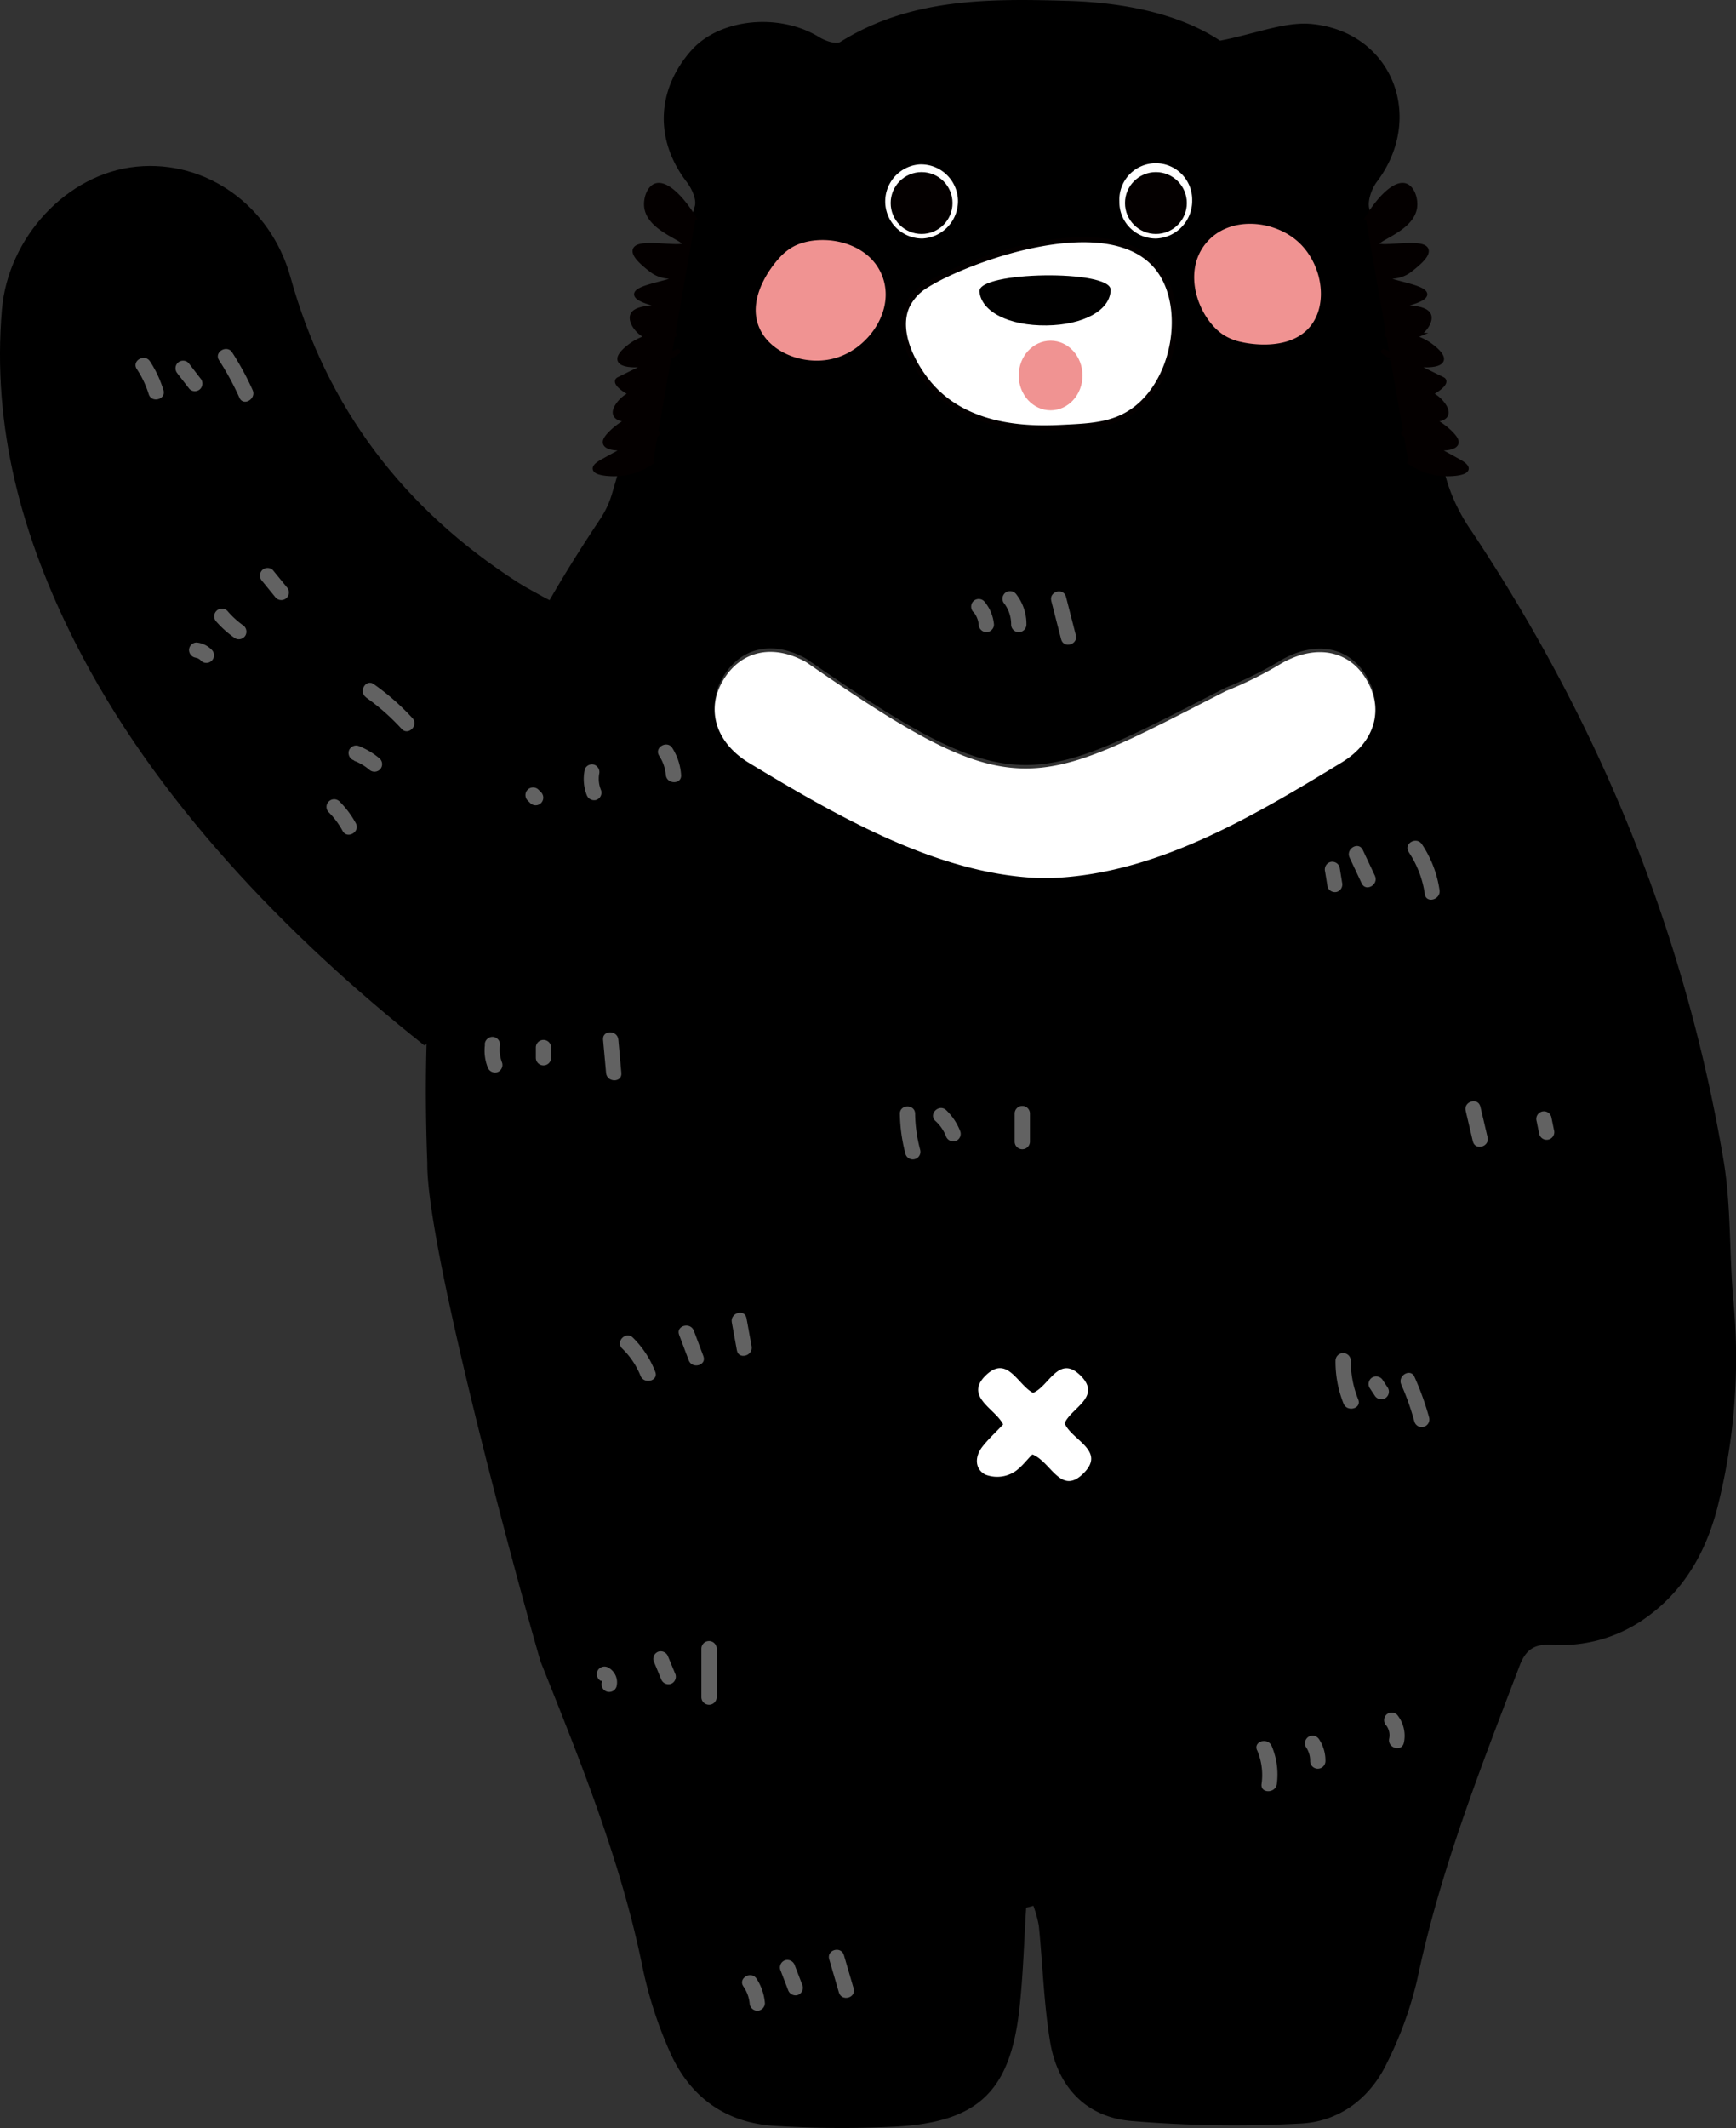 <svg xmlns="http://www.w3.org/2000/svg" viewBox="0 0 340.8 417.56"><rect x="0" y="0" width="340.8" height="417.56" fill="#333333" stroke="none"/><defs><style>.cls-1,.cls-2{fill:#fff;}.cls-2,.cls-4{stroke:#040000;stroke-miterlimit:10;}.cls-3{fill:#f09392;}.cls-4,.cls-6{fill:#040000;}.cls-5{fill:#626262;}</style></defs><title>talk</title><g id="圖層_2" data-name="圖層 2"><g id="圖層_1-2" data-name="圖層 1"><path d="M112.22,120c5.86-16.08-26,87.45-29,85.06-26.88-21.32-53.06-48.33-68.6-79.26C4.35,105.41-1.61,83.94.38,60.7c1.21-14.05,12.68-26.64,26.41-28S53.1,40.4,57,54.3c7.15,25.8,22.3,45.6,44.7,60C103.31,115.36,109.29,118.59,112.22,120Z"/><path d="M201.45,374.33c-.42,6.59-.59,13.21-1.32,19.77-1.8,16.25-8.09,22.31-24.41,23.19a216.85,216.85,0,0,1-23.44-.14c-9.88-.54-17-5.77-20.87-14.75a81.4,81.4,0,0,1-5.21-16.1c-4.21-20.87-12.16-40.46-20-60.08-.6-1.49-22.51-79.62-22.31-97.95-2-53.23,6.42-85.26,33.86-126.31a18.26,18.26,0,0,0,2.35-4.92c5.52-18.84,11-37.68,16.3-56.59.38-1.35-.61-3.46-1.59-4.74-6.31-8.22-6-18.11,1-25.93C141.43,3.6,153,2.5,160.8,7.28c1.18.73,3.3,1.49,4.18.94C178.78-.39,194.1-.28,209.51.16c11.35.32,22.14,2.61,30,7.82,7.14-1.38,12.79-3.81,18.12-3.26,15.76,1.63,22.21,18.39,12.63,31-1,1.37-1.85,3.72-1.44,5.24q7.4,26.95,15.33,53.75a35.37,35.37,0,0,0,4.61,9.32c25.15,37.73,42,78.8,49.58,123.54,1.56,9.25,1.1,18.83,2,28.21a119.3,119.3,0,0,1-2.88,38.78c-2.23,9.53-6.81,17.95-15.39,23.58a28.49,28.49,0,0,1-17.44,4.58c-3.34-.16-5.07.88-6.29,4.07-7.71,20.22-15.66,40.33-20.12,61.63a74.18,74.18,0,0,1-5.93,16.34c-3.29,6.93-9.32,11.49-16.81,11.91a240.09,240.09,0,0,1-33.32-.49c-8.94-.74-14.51-6.68-16-15.49-1.24-7.52-1.46-15.2-2.22-22.81a24,24,0,0,0-1.07-3.93Zm3.7-202.69c21.12-.34,40.45-11.89,58.3-22.75,6.5-4,8.27-10.32,4.83-16.17s-9.91-7-16.53-3.34a75.2,75.2,0,0,1-11.14,5.56c-38.19,19.53-41.18,22.78-82.32-5.68-6.39-3.59-12.63-2.35-16.16,3.27-3.65,5.81-1.76,12.45,4.95,16.51C165,159.86,185,171.31,205.15,171.64Z"/><path class="cls-1" d="M209,279.26c1.36,3.37,8.38,5.41,3.53,10-4.34,4.12-6.21-2.45-9.86-3.88-1.21,1.15-2.46,3-4.18,3.78a6.38,6.38,0,0,1-5.12.15c-2.05-1.16-2-3.51-.54-5.41,1.18-1.52,2.62-2.83,4.1-4.4-1.54-3.14-7.81-5.49-3.3-9.73,4.16-3.91,6.19,2,9.17,3.53,3.14-1.24,5.07-7.74,9.42-3.29C216.26,274.14,210.29,276.24,209,279.26Z"/><path class="cls-2" d="M181.92,55.95c7.77-4.92,37-15.88,45.94-2.54,4.94,7.34,2.86,20.69-4.77,26.7-4.11,3.23-8.69,3.46-14.17,3.73-5,.25-18.14.89-26.1-8.05-3.18-3.57-7.08-10.41-4.77-15.66A9.62,9.62,0,0,1,181.92,55.95Z"/><path d="M205.44,63.85c-7.34.09-12.79-2.66-13.16-6.64s25.8-4.38,25.75-.34S212.65,63.77,205.44,63.85Z"/><path class="cls-3" d="M155.87,48.32c5.05-2.59,14.53-1.24,17.3,5.77,2.6,6.59-2.42,13.93-8.65,16-5.88,2-13.42-.6-15.57-6.05-2.46-6.23,3.47-12.81,3.89-13.26A10.53,10.53,0,0,1,155.87,48.32Z"/><path class="cls-3" d="M240.14,65.68c-4.73-3.14-8.19-12.07-3.43-17.91,4.48-5.49,13.33-4.7,18.18-.28,4.58,4.17,6,12,2.34,16.54-4.23,5.19-12.87,3.24-13.47,3.09A10.53,10.53,0,0,1,240.14,65.68Z"/><path class="cls-4" d="M268.19,43.24c2.89-4.8,5.93-7.42,7.75-6.75,1.26.46,2,2.53,1.75,4.25-.68,4.34-7.85,6.05-7.5,7.25s9-.84,9.75,1c.39,1-1.48,2.64-3.25,4-2.22,1.7-4.7,1-4.75,1.5-.1.88,7.7,1.78,7.75,3.25,0,.7-1.7,1.6-7.5,2.75-.53.1,7.31-.82,8.25,1.33.5,1.15-.84,3.16-2.5,4a6.78,6.78,0,0,1-5.67-.17c0-.21,4.92-.43,8.5,2.17.33.24,2.52,1.83,2.17,2.83-.42,1.2-4.29,1.15-7.17.33a13.76,13.76,0,0,1-4.17-2c-.09-.06,2.29.88,11.58,5.49,1.17.58-1.76,2.61-3.25,3-2.28.59-4.82-.7-4.75-1s4.93-.45,7.5,2.25c.27.28,1.54,1.67,1.13,2.63-.48,1.11-3,1.1-4.62.75s-3.32-1.31-3.25-1.5,5.45,1,8.88,4.5c.87.9,1.14,1.45,1,1.88-.37,1.07-3.39,1.12-5.5.63A10.37,10.37,0,0,1,275.56,85c-.15-.14,2.4.89,10.88,5.63.73.41,1.46.93,1.38,1.38-.15.82-3,1.07-5,.88a13,13,0,0,1-6.37-2.5"/><path class="cls-4" d="M136.48,43.24c-2.89-4.8-5.93-7.42-7.75-6.75-1.26.46-2,2.53-1.75,4.25.68,4.34,7.85,6.05,7.5,7.25s-9-.84-9.75,1c-.39,1,1.48,2.64,3.25,4,2.22,1.7,4.7,1,4.75,1.5.1.88-7.7,1.78-7.75,3.25,0,.7,1.7,1.6,7.5,2.75.53.1-7.31-.82-8.25,1.33-.5,1.15.84,3.16,2.5,4a6.78,6.78,0,0,0,5.67-.17c0-.21-4.92-.43-8.5,2.17-.33.24-2.52,1.83-2.17,2.83.42,1.2,4.29,1.15,7.17.33a13.76,13.76,0,0,0,4.17-2c.09-.06-2.29.88-11.58,5.49-1.17.58,1.76,2.61,3.25,3,2.28.59,4.82-.7,4.75-1s-4.93-.45-7.5,2.25c-.27.28-1.54,1.67-1.12,2.63.48,1.11,3,1.1,4.63.75s3.32-1.31,3.25-1.5-5.45,1-8.88,4.5c-.87.9-1.14,1.45-1,1.88.37,1.07,3.39,1.12,5.5.63A10.37,10.37,0,0,0,129.11,85c.15-.14-2.4.89-10.88,5.63-.73.41-1.46.93-1.37,1.38.15.82,3,1.07,5,.88a13,13,0,0,0,6.38-2.5"/><path class="cls-1" d="M205.15,172.32c21.12-.34,40.45-11.89,58.3-22.75,6.5-4,8.27-10.32,4.83-16.17s-9.91-7-16.53-3.34a75.2,75.2,0,0,1-11.14,5.56c-38.19,19.53-41.18,22.78-82.32-5.68-6.39-3.59-12.63-2.35-16.16,3.27-3.65,5.81-1.76,12.45,4.95,16.51C165,160.54,185,172,205.15,172.32Z"/><path class="cls-5" d="M95.2,205a9,9,0,0,0,.53,4.4,1.54,1.54,0,0,0,1.85,1,1.51,1.51,0,0,0,1-1.85,7.07,7.07,0,0,1-.42-3.6,1.51,1.51,0,0,0-1.5-1.5,1.54,1.54,0,0,0-1.5,1.5Z"/><path class="cls-5" d="M105.19,205.55v2a1.5,1.5,0,0,0,3,0v-2a1.5,1.5,0,0,0-3,0Z"/><path class="cls-5" d="M118.39,204l.59,6.54c.17,1.91,3.17,1.93,3,0l-.59-6.54c-.17-1.91-3.17-1.93-3,0Z"/><path class="cls-5" d="M287.73,217.95l1.41,6c.44,1.88,3.33,1.08,2.89-.8l-1.41-6c-.44-1.88-3.33-1.08-2.89.8Z"/><path class="cls-5" d="M301.66,220l.51,2.5a1.5,1.5,0,1,0,2.89-.8l-.51-2.5a1.5,1.5,0,1,0-2.89.8Z"/><path class="cls-5" d="M246.79,343.42a12.46,12.46,0,0,1,.87,6.62c-.25,1.91,2.75,1.89,3,0a14.29,14.29,0,0,0-1-7.42c-.73-1.76-3.64-1-2.89.8Z"/><path class="cls-5" d="M256.38,342.81a4.68,4.68,0,0,1,.82,2.74,1.5,1.5,0,0,0,3,0,7.54,7.54,0,0,0-1.23-4.25,1.53,1.53,0,0,0-2.05-.54,1.52,1.52,0,0,0-.54,2.05Z"/><path class="cls-5" d="M272.16,338.58a3.24,3.24,0,0,1,.55,2.56c-.38,1.88,2.51,2.69,2.89.8a6.5,6.5,0,0,0-1.33-5.48,1.51,1.51,0,0,0-2.12,0,1.54,1.54,0,0,0,0,2.12Z"/><path class="cls-5" d="M118,329.79c.08,0,.37.16.14.07q.17.19,0,0,.11.21,0,.06c0-.25.08.41,0,.14q0-.17,0,.07.05-.26,0,0a1.5,1.5,0,0,0,2.89.8,3.31,3.31,0,0,0-1.62-3.73,1.53,1.53,0,0,0-2.05.54,1.52,1.52,0,0,0,.54,2.05Z"/><path class="cls-5" d="M128.31,325.91l1.46,3.52a1.55,1.55,0,0,0,1.85,1,1.51,1.51,0,0,0,1-1.85l-1.46-3.52a1.55,1.55,0,0,0-1.85-1,1.51,1.51,0,0,0-1,1.85Z"/><path class="cls-5" d="M137.69,323.55V333a1.5,1.5,0,0,0,3,0v-9.5a1.5,1.5,0,0,0-3,0Z"/><path class="cls-5" d="M176.66,218.55a32.3,32.3,0,0,0,1.1,7.89,1.5,1.5,0,0,0,2.89-.8,28.88,28.88,0,0,1-1-7.09c0-1.93-3-1.93-3,0Z"/><path class="cls-5" d="M183.69,220a8,8,0,0,1,2,2.91,1.54,1.54,0,0,0,1.85,1,1.51,1.51,0,0,0,1-1.85,11.4,11.4,0,0,0-2.8-4.24c-1.41-1.32-3.53.79-2.12,2.12Z"/><path class="cls-5" d="M199.19,218.55V224a1.5,1.5,0,0,0,3,0v-5.5a1.5,1.5,0,0,0-3,0Z"/><path class="cls-5" d="M122.14,264.6a15.55,15.55,0,0,1,3.6,5.35c.7,1.77,3.61,1,2.89-.8a19.11,19.11,0,0,0-4.37-6.67c-1.38-1.36-3.5.76-2.12,2.12Z"/><path class="cls-5" d="M133.32,261.91l1.88,5c.67,1.79,3.57,1,2.89-.8l-1.88-5c-.67-1.79-3.57-1-2.89.8Z"/><path class="cls-5" d="M143.66,259.46l1,5.5c.34,1.9,3.23,1.09,2.89-.8l-1-5.5c-.34-1.9-3.23-1.09-2.89.8Z"/><path class="cls-5" d="M262.18,267a22.14,22.14,0,0,0,1.57,8.4c.71,1.77,3.61,1,2.89-.8a19.9,19.9,0,0,1-1.46-7.6,1.5,1.5,0,0,0-3,0Z"/><path class="cls-5" d="M268.87,272.32l1,1.51a1.53,1.53,0,0,0,2.05.54,1.52,1.52,0,0,0,.54-2.05l-1-1.51a1.53,1.53,0,0,0-2.05-.54,1.52,1.52,0,0,0-.54,2.05Z"/><path class="cls-5" d="M275.1,271.71a50.8,50.8,0,0,1,2.57,7.25,1.5,1.5,0,0,0,2.89-.8,55.85,55.85,0,0,0-2.88-8c-.78-1.76-3.37-.24-2.59,1.51Z"/><path class="cls-5" d="M145.93,389.77a7.11,7.11,0,0,1,1.23,3.27,1.54,1.54,0,0,0,1.5,1.5,1.51,1.51,0,0,0,1.5-1.5,10.26,10.26,0,0,0-1.64-4.79c-1.07-1.6-3.67-.1-2.59,1.51Z"/><path class="cls-5" d="M153.17,386.47l1.54,4a1.54,1.54,0,0,0,1.85,1,1.51,1.51,0,0,0,1-1.85l-1.54-4a1.54,1.54,0,0,0-1.85-1,1.51,1.51,0,0,0-1,1.85Z"/><path class="cls-5" d="M162.78,384.43l1.91,6.53c.54,1.85,3.44,1.06,2.89-.8l-1.91-6.53c-.54-1.85-3.44-1.06-2.89.8Z"/><path class="cls-5" d="M260.13,171l.49,3a1.51,1.51,0,0,0,1.85,1,1.54,1.54,0,0,0,1-1.85l-.49-3a1.51,1.51,0,0,0-1.85-1,1.54,1.54,0,0,0-1,1.85Z"/><path class="cls-5" d="M264.94,168.28l2.38,5.06c.82,1.75,3.41.22,2.59-1.51l-2.38-5.06c-.82-1.75-3.41-.22-2.59,1.51Z"/><path class="cls-5" d="M276.55,167.2a19.78,19.78,0,0,1,3.16,8.25c.28,1.9,3.17,1.09,2.89-.8a21.83,21.83,0,0,0-3.46-9c-1.07-1.6-3.67-.1-2.59,1.51Z"/><path class="cls-5" d="M191.13,120.1a4.58,4.58,0,0,1,1,2.44,1.54,1.54,0,0,0,1.5,1.5,1.51,1.51,0,0,0,1.5-1.5,8.12,8.12,0,0,0-1.93-4.57,1.51,1.51,0,0,0-2.12,0,1.53,1.53,0,0,0,0,2.12Z"/><path class="cls-5" d="M197,118.23a6.78,6.78,0,0,1,1.5,4.31,1.5,1.5,0,0,0,3,0,9.41,9.41,0,0,0-1.91-5.82,1.55,1.55,0,0,0-2.05-.54,1.51,1.51,0,0,0-.54,2.05Z"/><path class="cls-5" d="M206.38,117.91l1.93,7.52c.48,1.87,3.37,1.08,2.89-.8l-1.93-7.52c-.48-1.87-3.37-1.08-2.89.8Z"/><path class="cls-5" d="M103.63,157.11l.5.5a1.5,1.5,0,0,0,2.12-2.12l-.5-.5a1.5,1.5,0,1,0-2.12,2.12Z"/><path class="cls-5" d="M114.77,151.15a8.73,8.73,0,0,0,.4,4.82,1.55,1.55,0,0,0,1.85,1,1.51,1.51,0,0,0,1-1.85,5.84,5.84,0,0,1-.4-3.23,1.54,1.54,0,0,0-1-1.85,1.51,1.51,0,0,0-1.85,1Z"/><path class="cls-5" d="M129.4,148.3a8.1,8.1,0,0,1,1.31,3.74c.16,1.91,3.16,1.93,3,0a11.31,11.31,0,0,0-1.72-5.26c-1-1.62-3.64-.12-2.59,1.51Z"/><path class="cls-5" d="M38.56,129.08c-.27,0,.19.07.2.07.32.09-.07-.09.2.09,0,0,.38.26.2.11a3,3,0,0,1,.33.32,1.5,1.5,0,0,0,2.12-2.12,4.78,4.78,0,0,0-3-1.48,1.5,1.5,0,0,0-1.5,1.5,1.55,1.55,0,0,0,1.5,1.5Z"/><path class="cls-5" d="M42.49,122a20.28,20.28,0,0,0,3.64,3.23,1.51,1.51,0,0,0,2.05-.54,1.53,1.53,0,0,0-.54-2.05,17.12,17.12,0,0,1-3-2.77A1.5,1.5,0,0,0,42.49,122Z"/><path class="cls-5" d="M51.46,114l2.7,3.31a1.51,1.51,0,0,0,2.12,0,1.53,1.53,0,0,0,0-2.12l-2.7-3.31a1.51,1.51,0,0,0-2.12,0,1.53,1.53,0,0,0,0,2.12Z"/><path class="cls-5" d="M64.49,159.34a15.67,15.67,0,0,1,2.77,3.7c.92,1.7,3.51.18,2.59-1.51a18.48,18.48,0,0,0-3.23-4.3,1.5,1.5,0,0,0-2.12,2.12Z"/><path class="cls-5" d="M69.53,149.28A10.29,10.29,0,0,1,72.46,151a1.54,1.54,0,0,0,2.12,0,1.51,1.51,0,0,0,0-2.12,14.53,14.53,0,0,0-4.25-2.54,1.51,1.51,0,0,0-1.85,1,1.53,1.53,0,0,0,1,1.85Z"/><path class="cls-5" d="M71.84,136.84a43.46,43.46,0,0,1,7,6.18c1.3,1.43,3.42-.7,2.12-2.12a47,47,0,0,0-7.57-6.65c-1.58-1.12-3.08,1.48-1.51,2.59Z"/><path class="cls-5" d="M26.86,72.42a19.14,19.14,0,0,1,2.33,4.91c.57,1.84,3.47,1.05,2.89-.8a22.07,22.07,0,0,0-2.63-5.62c-1.06-1.61-3.66-.11-2.59,1.51Z"/><path class="cls-5" d="M34.86,73.32l2.33,3a1.51,1.51,0,0,0,2.12,0,1.54,1.54,0,0,0,0-2.12L37,71.2a1.51,1.51,0,0,0-2.12,0,1.54,1.54,0,0,0,0,2.12Z"/><path class="cls-5" d="M43,70.68a55.39,55.39,0,0,1,4,7.36c.78,1.76,3.37.24,2.59-1.51a55.39,55.39,0,0,0-4-7.36c-1-1.62-3.64-.12-2.59,1.51Z"/><ellipse class="cls-3" cx="206.25" cy="73.68" rx="6.26" ry="6.83"/><path class="cls-1" d="M181.06,46.8a7.28,7.28,0,0,1-.54-14.54,7.26,7.26,0,0,1,7.54,7A7.35,7.35,0,0,1,181.06,46.8Z"/><path class="cls-1" d="M227,46.8a7.14,7.14,0,0,1-7.25-7.25,7.15,7.15,0,1,1,14.29-.3A7.39,7.39,0,0,1,227,46.8Z"/><circle class="cls-6" cx="180.92" cy="39.84" r="6.07"/><circle class="cls-6" cx="226.92" cy="39.84" r="6.07"/></g></g></svg>
